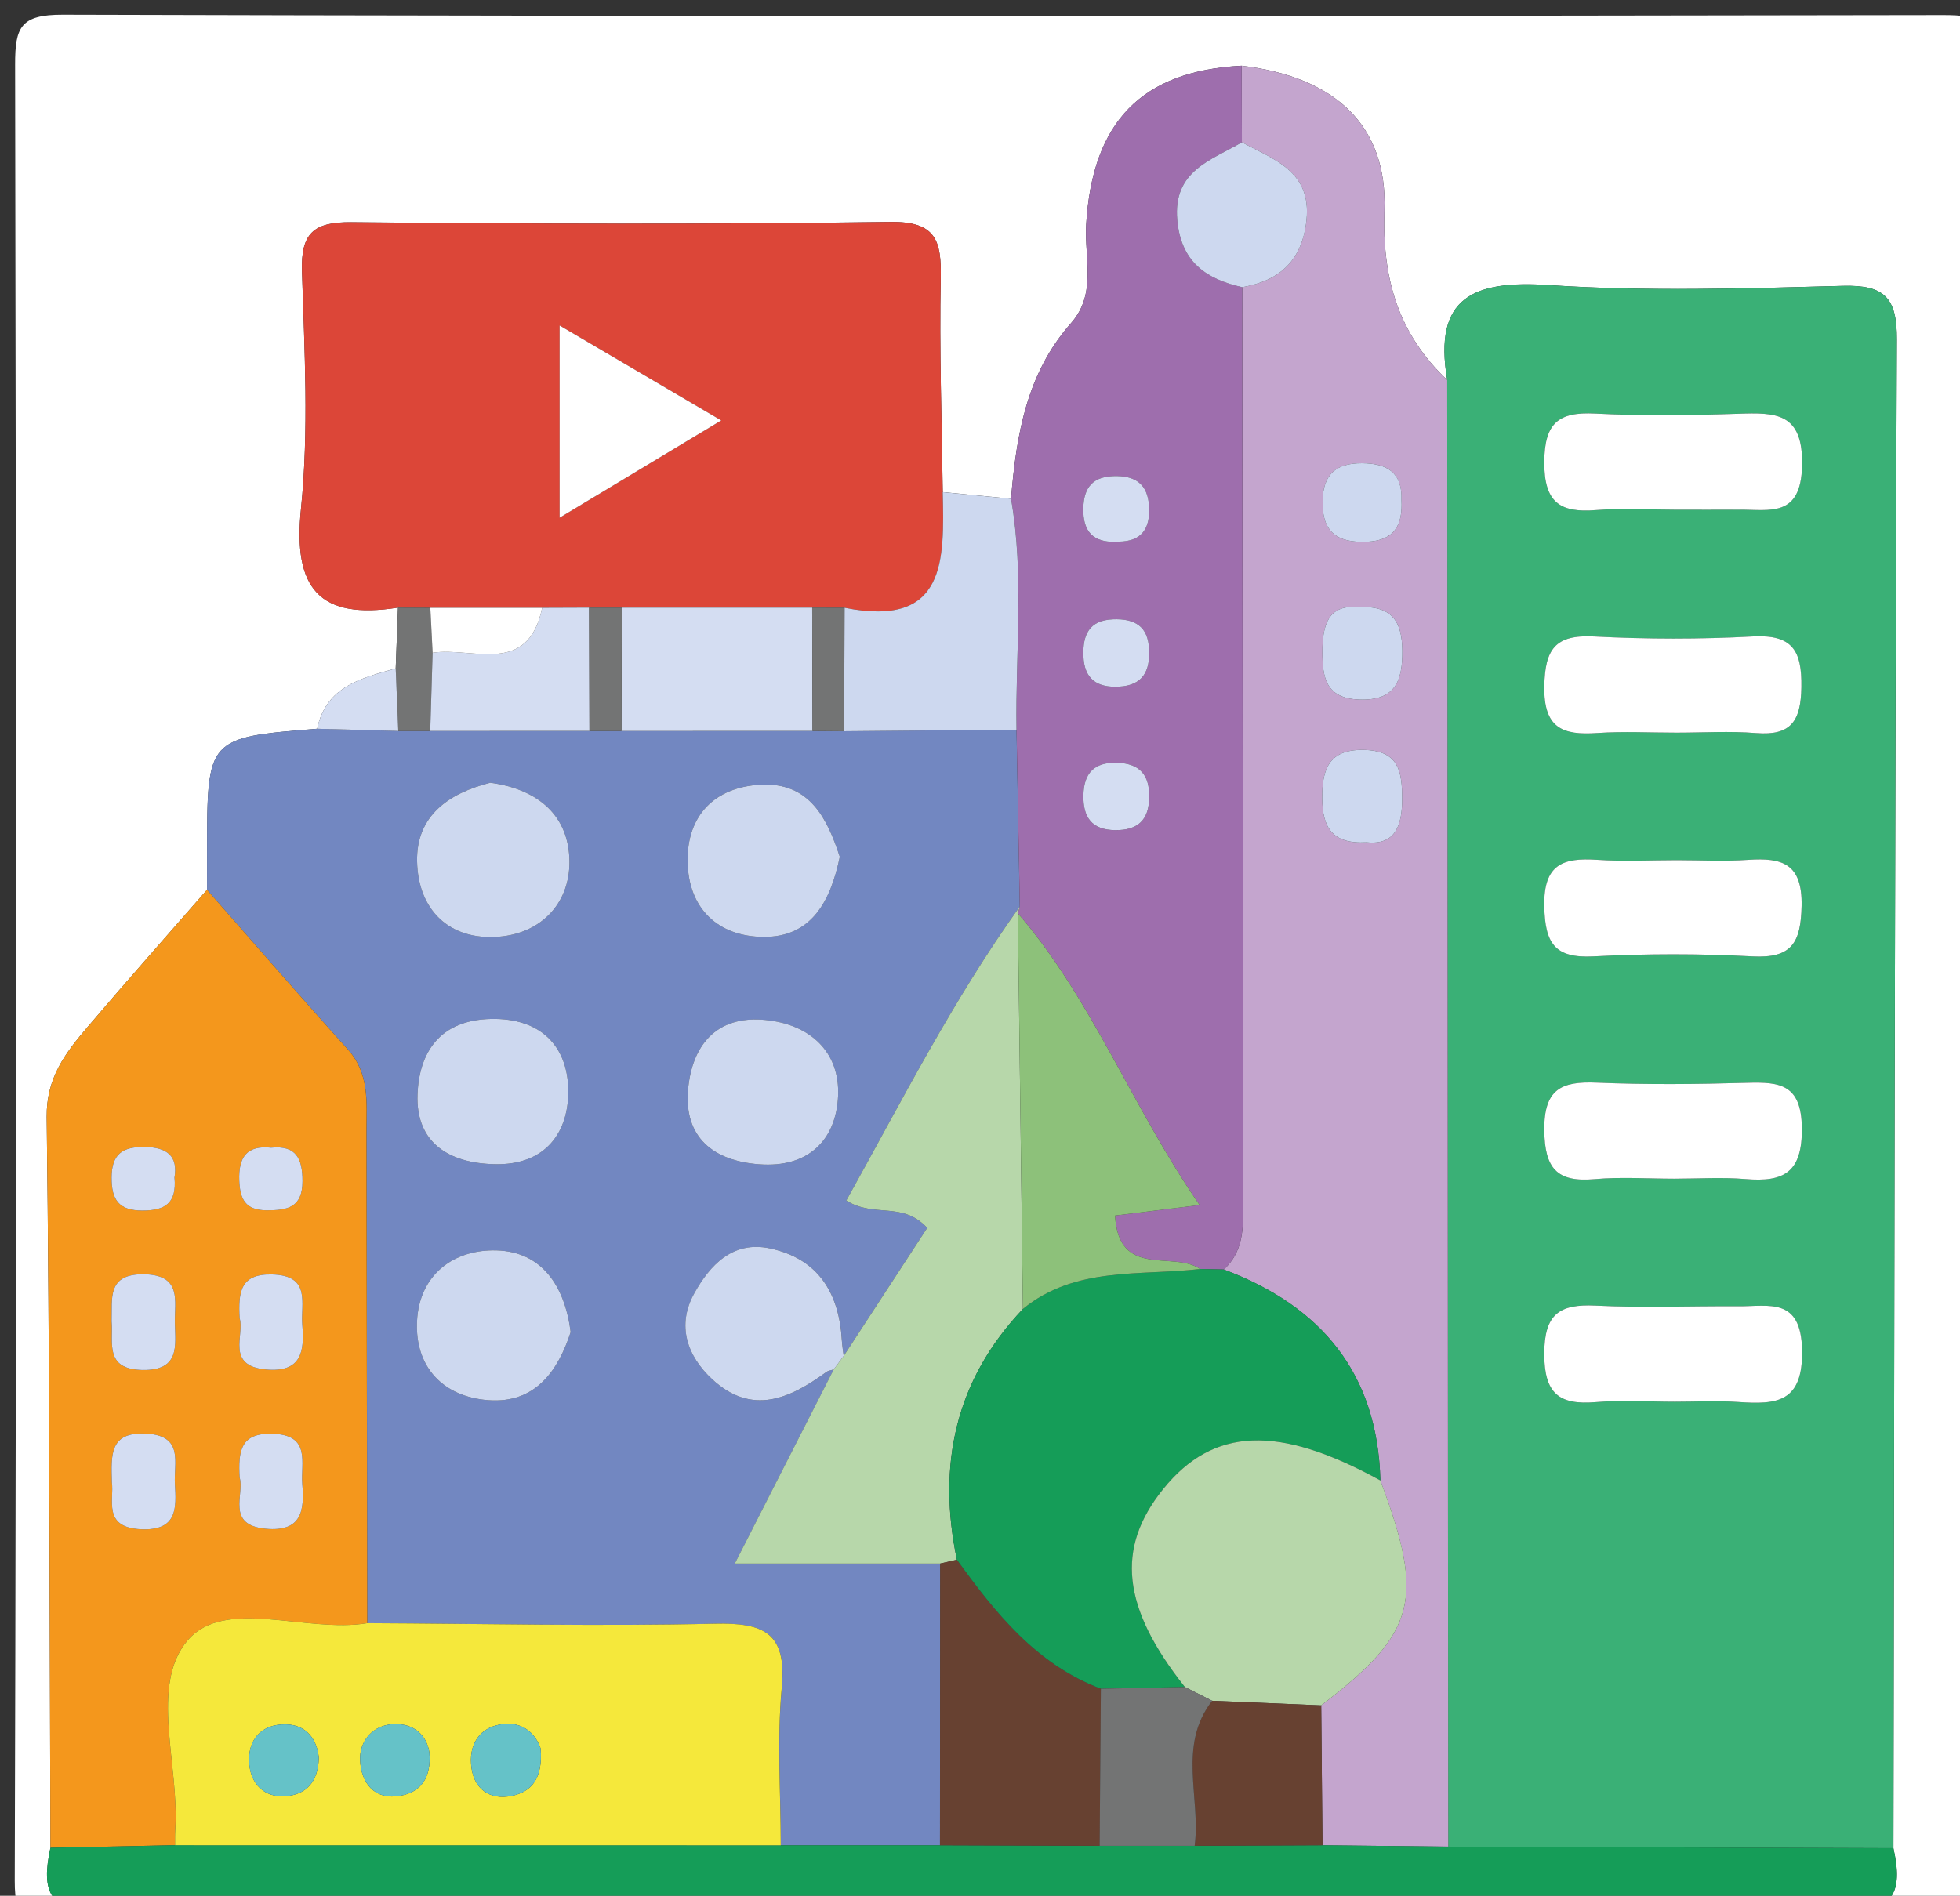 <?xml version="1.0" encoding="utf-8"?>
<!DOCTYPE svg PUBLIC "-//W3C//DTD SVG 1.1//EN" "http://www.w3.org/Graphics/SVG/1.1/DTD/svg11.dtd">
<svg version="1.1" id="Livello_1" xmlns="http://www.w3.org/2000/svg" xmlns:xlink="http://www.w3.org/1999/xlink" x="0px" y="0px"
	 width="123px" height="119px" viewBox="0 0 123 119" enable-background="new 0 0 123 119" xml:space="preserve">
<rect x="0" y="0" width="123" height="119" fill="#333333" stroke="none"/>
<g>
	<path fill-rule="evenodd" clip-rule="evenodd" fill="#FFFFFF" d="M63.054,120.984c-19.665,0-39.329-0.041-58.993,0.054
		c-2.351,0.011-3.144-0.34-3.136-2.991C1.035,80.052,1.021,42.056,0.948,4.061c-0.004-2.35,0.338-3.144,2.991-3.136
		c39.328,0.109,78.656,0.096,117.984,0.023c2.351-0.004,3.145,0.338,3.137,2.99c-0.11,37.995-0.131,75.99,0.025,113.985
		c0.014,3.181-1.15,3.121-3.539,3.11C102.049,120.946,82.551,120.984,63.054,120.984z M24.833,41.959
		c-2.144,0.611-4.371,1.113-4.928,3.787c-6.906,0.559-6.906,0.559-6.909,7.672c0,0.812-0.002,1.623-0.004,2.434
		c-2.503,2.87-5.033,5.718-7.5,8.618c-1.38,1.621-2.591,3.176-2.561,5.654c0.189,15.286,0.178,30.574,0.234,45.861
		c-0.601,2.778-0.092,4.092,3.358,4.079c36.305-0.132,72.61-0.131,108.914-0.001c3.408,0.012,4.01-1.234,3.385-4.053
		c0.054-31.567,0.079-63.135,0.215-94.703c0.011-2.637-0.789-3.434-3.392-3.363c-6.143,0.166-12.314,0.361-18.437-0.048
		c-4.704-0.314-7.279,0.721-6.387,5.961c-3.07-2.904-4.094-6.379-3.939-10.653c0.193-5.37-3.153-8.397-8.965-9.079
		c-6.279,0.323-9.372,3.526-9.755,9.975c-0.123,2.082,0.682,4.342-0.952,6.185c-2.794,3.154-3.433,7.033-3.763,11.022
		c-1.429-0.139-2.857-0.277-4.286-0.416c-0.056-4.474-0.219-8.95-0.125-13.421c0.049-2.358-0.298-3.579-3.16-3.539
		c-11.274,0.158-22.552,0.123-33.827,0.018c-2.373-0.022-3.175,0.693-3.099,3.088c0.156,4.969,0.439,9.988-0.063,14.912
		c-0.513,5.015,1.167,6.965,6.089,6.192C24.929,39.415,24.881,40.687,24.833,41.959z"/>
	<path fill-rule="evenodd" clip-rule="evenodd" fill="#3AB076" d="M90.821,23.859c-0.893-5.24,1.683-6.276,6.387-5.961
		c6.122,0.409,12.294,0.213,18.437,0.048c2.603-0.07,3.402,0.727,3.392,3.363c-0.136,31.567-0.161,63.135-0.215,94.703
		c-9.313-0.032-18.624-0.064-27.937-0.098C90.864,85.229,90.843,54.544,90.821,23.859z M105.133,31.996
		c1.33,0,2.66,0.007,3.99-0.002c1.936-0.013,3.895,0.529,3.966-2.769c0.073-3.344-1.651-3.333-4.011-3.253
		c-2.989,0.1-5.989,0.142-8.974-0.012c-2.323-0.12-3.186,0.607-3.193,3.057c-0.009,2.507,0.971,3.186,3.238,3.003
		C101.801,31.888,103.472,31.995,105.133,31.996z M105.226,53.994c-1.662,0-3.331,0.09-4.986-0.022
		c-2.151-0.146-3.378,0.273-3.327,2.905c0.044,2.328,0.642,3.287,3.095,3.157c3.316-0.175,6.655-0.177,9.971,0
		c2.471,0.132,3.034-0.861,3.082-3.173c0.054-2.653-1.217-3.035-3.347-2.887C108.224,54.078,106.722,53.994,105.226,53.994z
		 M105.113,87.989c1.33,0,2.665-0.075,3.989,0.017c2.393,0.166,4.056,0.039,3.987-3.271c-0.069-3.329-2.074-2.727-3.985-2.74
		c-2.993-0.021-5.99,0.107-8.977-0.041c-2.294-0.114-3.218,0.554-3.218,3.035c0.001,2.479,0.923,3.217,3.218,3.025
		C101.779,87.877,103.451,87.987,105.113,87.989z M105.214,45.992c1.663,0,3.334-0.108,4.985,0.027
		c2.204,0.179,2.812-0.764,2.846-2.877c0.039-2.307-0.563-3.324-3.053-3.189c-3.314,0.18-6.652,0.172-9.969,0.001
		c-2.431-0.125-3.073,0.794-3.111,3.143c-0.042,2.612,1.151,3.069,3.317,2.919C101.884,45.901,103.553,45.993,105.214,45.992z
		 M105.055,73.989c1.496,0,3.001-0.103,4.487,0.023c2.411,0.205,3.568-0.417,3.533-3.217c-0.033-2.718-1.358-2.888-3.416-2.828
		c-3.156,0.092-6.32,0.124-9.474-0.009c-2.222-0.094-3.298,0.42-3.274,2.975c0.021,2.404,0.789,3.296,3.159,3.084
		C101.72,73.869,103.393,73.988,105.055,73.989z"/>
	<path fill-rule="evenodd" clip-rule="evenodd" fill="#7287C1" d="M12.991,55.853c0.001-0.811,0.003-1.623,0.004-2.434
		c0.003-7.113,0.003-7.113,6.91-7.672c1.696,0.047,3.393,0.093,5.089,0.139c0.668,0,1.337,0,2.006,0c3.331,0,6.662,0,9.993,0
		c0.668,0,1.337,0,2.006,0c3.998,0,7.995,0,11.993,0c0.662,0.006,1.324,0.011,1.986,0.017c3.604-0.033,7.209-0.066,10.814-0.099
		c0.068,3.701,0.137,7.401,0.205,11.102c-4.192,5.854-7.424,12.237-10.886,18.455c1.778,1.11,3.502,0.021,5.079,1.716
		c-1.697,2.603-3.469,5.32-5.242,8.04c-0.04-0.329-0.097-0.657-0.116-0.987c-0.17-2.964-1.478-5.114-4.502-5.764
		c-2.34-0.503-3.778,1.048-4.763,2.826c-1.108,2-0.454,3.924,1.139,5.395c2.481,2.287,4.861,1.216,7.152-0.462
		c0.127-0.093,0.31-0.111,0.467-0.164c-1.971,3.868-3.943,7.737-6.211,12.188c4.726,0,8.808,0,12.89,0
		c-0.005,5.894-0.01,11.788-0.015,17.681c-3.33,0.001-6.66,0.001-9.989,0.001c-0.001-3.305-0.245-6.631,0.063-9.906
		c0.324-3.449-1.144-4.072-4.213-4.001c-7.263,0.169-14.534-0.001-21.801-0.033c-0.017-10.288-0.034-20.576-0.048-30.863
		c-0.002-1.806,0.213-3.618-1.171-5.153C18.846,62.565,15.933,59.197,12.991,55.853z M30.766,49.134
		c-2.585,0.656-4.648,2.055-4.591,4.932c0.061,3.08,2.054,4.979,5.121,4.734c2.736-0.219,4.584-2.203,4.433-4.999
		C35.578,51.03,33.604,49.517,30.766,49.134z M52.701,53.785c-0.777-2.374-1.873-4.687-4.958-4.529
		c-2.876,0.147-4.646,1.916-4.592,4.849c0.053,2.93,1.91,4.683,4.757,4.707C50.904,58.836,52.116,56.609,52.701,53.785z
		 M31.043,73.077c3.209,0.078,4.661-2.019,4.619-4.671c-0.043-2.712-1.699-4.513-4.847-4.447c-3.207,0.065-4.514,2.091-4.613,4.742
		C26.089,71.728,28.165,73.02,31.043,73.077z M35.812,83.616c-0.373-2.913-1.815-5.039-4.633-5.128
		c-2.684-0.085-4.868,1.512-5.008,4.449c-0.137,2.885,1.644,4.743,4.479,4.954C33.591,88.11,35.02,86.056,35.812,83.616z
		 M47.625,73.082c3.126,0.246,4.846-1.55,4.97-4.275c0.126-2.769-1.75-4.513-4.579-4.784c-3.119-0.3-4.603,1.666-4.837,4.382
		C42.921,71.384,44.753,72.862,47.625,73.082z"/>
	<path fill-rule="evenodd" clip-rule="evenodd" fill="#C4A5CE" d="M90.821,23.859c0.021,30.685,0.043,61.37,0.063,92.055
		c-2.63-0.028-5.261-0.058-7.891-0.086c-0.027-2.927-0.054-5.853-0.081-8.779c5.979-4.569,6.521-6.624,3.714-14.115
		c-0.175-6.717-3.699-10.949-9.829-13.246c1.397-1.282,1.207-2.974,1.205-4.623c-0.017-19.012-0.03-38.024-0.045-57.037
		c2.395-0.411,3.78-1.726,4.033-4.234c0.309-3.059-2.063-3.78-4.057-4.864c-0.006-1.601-0.012-3.201-0.018-4.802
		c5.812,0.681,9.158,3.709,8.965,9.079C86.728,17.48,87.751,20.956,90.821,23.859z M85.769,52.874
		c1.805,0.186,2.233-1.063,2.224-2.773c-0.009-1.598-0.176-2.932-2.271-3.024c-2.26-0.1-2.771,1.113-2.746,3.055
		C82.999,51.893,83.551,52.997,85.769,52.874z M85.203,38.116c-1.836-0.176-2.217,1.11-2.216,2.799c0,1.616,0.213,2.918,2.298,2.999
		c2.277,0.087,2.74-1.166,2.718-3.087C87.982,39.052,87.393,37.98,85.203,38.116z M87.948,31.407
		c0.072-1.747-0.908-2.325-2.487-2.329c-1.624-0.005-2.429,0.699-2.461,2.376c-0.039,1.959,0.923,2.628,2.767,2.553
		C87.533,33.937,88.031,32.941,87.948,31.407z"/>
	<path fill-rule="evenodd" clip-rule="evenodd" fill="#DC4638" d="M24.977,38.143c-4.922,0.773-6.602-1.177-6.089-6.192
		c0.503-4.924,0.22-9.942,0.063-14.912c-0.076-2.395,0.727-3.11,3.099-3.088c11.275,0.105,22.553,0.14,33.827-0.018
		c2.862-0.04,3.209,1.18,3.16,3.539c-0.094,4.471,0.069,8.947,0.125,13.422c0.09,4.241,0.251,8.542-6.163,7.255
		c-0.676-0.002-1.353-0.005-2.029-0.007c-3.983,0-7.966,0-11.95,0c-0.683,0-1.366,0-2.048,0c-0.982,0.004-1.964,0.007-2.946,0.011
		c-2.339,0-4.68,0-7.019,0C26.33,38.15,25.653,38.146,24.977,38.143z M35.119,32.497c3.59-2.162,6.617-3.983,10.141-6.105
		c-3.596-2.113-6.669-3.919-10.141-5.959C35.119,24.621,35.119,28.088,35.119,32.497z"/>
	<path fill-rule="evenodd" clip-rule="evenodd" fill="#F4971C" d="M12.991,55.853c2.941,3.344,5.855,6.713,8.836,10.02
		c1.384,1.535,1.168,3.348,1.171,5.153c0.014,10.287,0.031,20.575,0.048,30.863c-3.831,0.642-8.923-1.652-11.261,1.065
		c-2.425,2.817-0.516,7.842-0.788,11.89c-0.022,0.326-0.01,0.654-0.013,0.981c-2.606,0.054-5.213,0.107-7.819,0.161
		C3.109,100.699,3.12,85.411,2.931,70.125c-0.03-2.479,1.181-4.033,2.561-5.654C7.958,61.57,10.488,58.723,12.991,55.853z
		 M6.998,82.944c0.118,1.346-0.458,3.011,1.945,3.053c2.36,0.041,2.064-1.527,2.034-2.948c-0.029-1.359,0.469-3.017-1.923-3.062
		C6.693,79.943,7.049,81.52,6.998,82.944z M15.038,82.748c0.323,1.037-0.89,2.979,1.643,3.217c2.245,0.21,2.43-1.141,2.291-2.789
		c-0.113-1.353,0.583-3.124-1.913-3.178C15.077,79.955,14.948,81.103,15.038,82.748z M15.038,92.747
		c0.323,1.037-0.89,2.979,1.643,3.217c2.245,0.209,2.43-1.141,2.291-2.789c-0.113-1.353,0.583-3.125-1.913-3.179
		C15.077,89.953,14.948,91.102,15.038,92.747z M7.019,93.043c0.16,1.101-0.604,2.838,1.829,2.952
		c2.311,0.106,2.218-1.359,2.129-2.852c-0.079-1.316,0.591-3.042-1.827-3.155C6.851,89.88,6.978,91.34,7.019,93.043z M10.951,73.919
		c0.22-1.314-0.423-1.907-1.879-1.923c-1.39-0.017-2.066,0.444-2.07,1.928c-0.004,1.393,0.453,2.064,1.935,2.064
		C10.32,75.989,11.104,75.561,10.951,73.919z M17.015,72.042c-1.547-0.165-2.053,0.611-1.999,2.06
		c0.044,1.172,0.381,1.863,1.709,1.87c1.315,0.008,2.26-0.171,2.259-1.836C18.983,72.715,18.58,71.883,17.015,72.042z"/>
	<path fill-rule="evenodd" clip-rule="evenodd" fill="#9E6EAD" d="M77.917,4.127c0.006,1.601,0.012,3.202,0.018,4.803
		c-1.929,1.138-4.331,1.779-4.056,4.876c0.232,2.627,1.795,3.709,4.079,4.221c0.015,19.012,0.028,38.024,0.045,57.037
		c0.002,1.649,0.192,3.341-1.202,4.624c-0.494-0.011-0.991-0.021-1.487-0.031c-1.688-1.171-5.116,0.639-5.339-3.356
		c1.553-0.192,3.099-0.385,5.307-0.659c-4.268-6.185-6.735-12.898-11.406-18.313l0.121-0.424c-0.068-3.7-0.137-7.401-0.204-11.101
		c-0.077-4.833,0.5-9.68-0.345-14.495c0.33-3.989,0.969-7.868,3.763-11.022c1.634-1.843,0.829-4.103,0.952-6.185
		C68.545,7.654,71.638,4.45,77.917,4.127z M70.205,34c1.469-0.016,1.979-0.842,1.905-2.201c-0.077-1.44-0.896-1.961-2.241-1.913
		c-1.476,0.053-1.917,0.923-1.884,2.247C68.023,33.618,68.868,34.093,70.205,34z M72.108,40.799c-0.036-1.483-0.9-1.977-2.256-1.923
		c-1.513,0.06-1.909,0.981-1.863,2.302c0.052,1.469,0.871,1.999,2.242,1.924C71.713,43.021,72.178,42.129,72.108,40.799z
		 M72.113,50.06c0.046-1.382-0.569-2.135-2.005-2.179c-1.434-0.044-2.095,0.64-2.119,2.05c-0.024,1.374,0.524,2.162,1.988,2.18
		C71.383,52.127,72.11,51.486,72.113,50.06z"/>
	<path fill-rule="evenodd" clip-rule="evenodd" fill="#159D58" d="M3.165,115.986c2.606-0.054,5.213-0.107,7.819-0.161
		c12.671,0.002,25.343,0.003,38.014,0.004c3.33,0,6.66,0,9.989,0c3.341,0.011,6.681,0.022,10.022,0.033c1.987,0,3.976,0,5.963,0
		c2.675-0.012,5.349-0.023,8.022-0.035c2.63,0.029,5.261,0.059,7.891,0.087c9.313,0.033,18.624,0.065,27.937,0.098
		c0.625,2.818,0.023,4.064-3.385,4.053c-36.304-0.13-72.609-0.131-108.914,0.001C3.073,120.078,2.564,118.765,3.165,115.986z"/>
	<path fill-rule="evenodd" clip-rule="evenodd" fill="#CDD8EF" d="M63.447,31.309c0.845,4.814,0.268,9.662,0.345,14.495
		c-3.606,0.033-7.21,0.065-10.815,0.099c0.007-2.583,0.014-5.168,0.021-7.753c6.415,1.286,6.253-3.014,6.164-7.255
		C60.59,31.032,62.019,31.17,63.447,31.309z"/>
	<path fill-rule="evenodd" clip-rule="evenodd" fill="#737474" d="M24.977,38.143c0.676,0.003,1.353,0.007,2.029,0.01
		c0.048,0.941,0.095,1.883,0.143,2.824c-0.05,1.636-0.1,3.272-0.149,4.909c-0.668,0-1.337,0-2.006,0.001
		c-0.053-1.309-0.107-2.618-0.161-3.928C24.881,40.687,24.929,39.415,24.977,38.143z"/>
	<path fill-rule="evenodd" clip-rule="evenodd" fill="#D4DDF2" d="M24.833,41.959c0.054,1.31,0.108,2.619,0.161,3.928
		c-1.696-0.047-3.393-0.093-5.089-0.14C20.462,43.072,22.689,42.57,24.833,41.959z"/>
	<path fill-rule="evenodd" clip-rule="evenodd" fill="#FFFFFF" d="M105.133,31.996c-1.661-0.001-3.332-0.108-4.983,0.025
		c-2.268,0.183-3.247-0.496-3.238-3.003c0.008-2.45,0.87-3.177,3.193-3.057c2.984,0.154,5.984,0.112,8.974,0.012
		c2.359-0.08,4.084-0.091,4.011,3.253c-0.071,3.298-2.03,2.755-3.966,2.769C107.793,32.003,106.463,31.996,105.133,31.996z"/>
	<path fill-rule="evenodd" clip-rule="evenodd" fill="#FFFFFF" d="M105.226,53.994c1.496,0,2.998,0.083,4.487-0.02
		c2.13-0.148,3.4,0.234,3.347,2.887c-0.048,2.312-0.611,3.305-3.082,3.173c-3.315-0.177-6.654-0.175-9.971,0
		c-2.453,0.13-3.051-0.829-3.095-3.157c-0.051-2.631,1.176-3.05,3.327-2.905C101.895,54.084,103.563,53.994,105.226,53.994z"/>
	<path fill-rule="evenodd" clip-rule="evenodd" fill="#FFFFFF" d="M105.113,87.988c-1.662-0.001-3.334-0.111-4.985,0.026
		c-2.295,0.191-3.217-0.546-3.218-3.025c0-2.481,0.924-3.149,3.218-3.035c2.986,0.148,5.983,0.02,8.977,0.041
		c1.911,0.014,3.916-0.589,3.985,2.74c0.068,3.31-1.595,3.437-3.987,3.271C107.778,87.914,106.443,87.989,105.113,87.988z"/>
	<path fill-rule="evenodd" clip-rule="evenodd" fill="#FFFFFF" d="M105.214,45.992c-1.661,0.001-3.33-0.091-4.984,0.023
		c-2.166,0.15-3.359-0.307-3.317-2.919c0.038-2.348,0.681-3.268,3.111-3.143c3.316,0.171,6.654,0.178,9.969-0.001
		c2.489-0.135,3.092,0.882,3.053,3.189c-0.034,2.113-0.642,3.056-2.846,2.877C108.548,45.884,106.877,45.992,105.214,45.992z"/>
	<path fill-rule="evenodd" clip-rule="evenodd" fill="#FFFFFF" d="M105.055,73.989c-1.662-0.001-3.335-0.12-4.984,0.028
		c-2.37,0.212-3.138-0.68-3.159-3.084c-0.023-2.555,1.053-3.068,3.274-2.975c3.153,0.133,6.317,0.101,9.474,0.009
		c2.058-0.06,3.383,0.11,3.416,2.828c0.035,2.8-1.122,3.422-3.533,3.217C108.056,73.887,106.551,73.989,105.055,73.989z"/>
	<path fill-rule="evenodd" clip-rule="evenodd" fill="#F5E83B" d="M48.998,115.829c-12.671-0.001-25.342-0.002-38.014-0.004
		c0.004-0.327-0.008-0.655,0.014-0.981c0.271-4.048-1.637-9.072,0.788-11.89c2.338-2.718,7.43-0.424,11.261-1.065
		c7.268,0.032,14.539,0.202,21.801,0.033c3.069-0.071,4.537,0.552,4.213,4.001C48.753,109.198,48.996,112.524,48.998,115.829z
		 M33.93,109.764c-0.242-0.759-0.967-1.674-2.284-1.551c-1.574,0.147-2.272,1.317-2.053,2.796c0.194,1.312,1.163,1.996,2.509,1.723
		C33.379,112.473,34.067,111.623,33.93,109.764z M20.007,110.347c-0.1-1.135-0.751-2.077-2.063-2.105
		c-1.545-0.034-2.427,0.975-2.303,2.481c0.102,1.234,0.927,2.132,2.284,2.026C19.208,112.649,19.965,111.864,20.007,110.347z
		 M26.949,110.023c-0.156-1.092-0.976-1.857-2.25-1.799c-1.303,0.061-2.156,1.055-2.101,2.27c0.064,1.397,0.875,2.533,2.542,2.225
		C26.398,112.486,27.072,111.612,26.949,110.023z"/>
	<path fill-rule="evenodd" clip-rule="evenodd" fill="#B7D7AA" d="M52.946,85.116c1.773-2.72,3.545-5.438,5.242-8.04
		c-1.576-1.695-3.3-0.605-5.079-1.716c3.462-6.218,6.694-12.602,10.886-18.455c0,0-0.121,0.423-0.12,0.423
		c0.105,8.279,0.212,16.558,0.317,24.837c-4.259,4.489-5.38,9.805-4.144,15.74c-0.349,0.08-0.698,0.161-1.047,0.241
		c-4.082,0-8.164,0-12.89,0c2.268-4.45,4.24-8.319,6.209-12.187C52.528,85.68,52.737,85.397,52.946,85.116z"/>
	<path fill-rule="evenodd" clip-rule="evenodd" fill="#674131" d="M59.002,98.147c0.35-0.08,0.698-0.161,1.047-0.241
		c2.427,3.353,4.979,6.565,9.036,8.098c-0.025,3.286-0.051,6.571-0.075,9.858c-3.342-0.011-6.682-0.022-10.023-0.033
		C58.992,109.936,58.997,104.041,59.002,98.147z"/>
	<path fill-rule="evenodd" clip-rule="evenodd" fill="#D4DDF2" d="M39.02,38.142c3.983,0,7.966,0,11.95,0
		c0.007,2.581,0.014,5.162,0.021,7.743c-3.998,0-7.995,0-11.993,0.001C39.005,43.306,39.012,40.724,39.02,38.142z"/>
	<path fill-rule="evenodd" clip-rule="evenodd" fill="#CDD8EF" d="M30.766,49.134c2.837,0.383,4.812,1.896,4.962,4.667
		c0.151,2.796-1.697,4.78-4.433,4.999c-3.066,0.245-5.06-1.654-5.121-4.734C26.118,51.189,28.181,49.79,30.766,49.134z"/>
	<path fill-rule="evenodd" clip-rule="evenodd" fill="#CDD8EF" d="M52.701,53.785c-0.585,2.825-1.797,5.052-4.793,5.027
		c-2.848-0.024-4.704-1.777-4.757-4.707c-0.054-2.933,1.715-4.701,4.592-4.849C50.829,49.098,51.924,51.411,52.701,53.785z"/>
	<path fill-rule="evenodd" clip-rule="evenodd" fill="#CDD8EF" d="M52.946,85.116c-0.209,0.281-0.418,0.563-0.625,0.845
		c-0.155,0.052-0.337,0.07-0.465,0.163c-2.291,1.678-4.671,2.749-7.152,0.462c-1.593-1.471-2.247-3.395-1.139-5.395
		c0.985-1.778,2.423-3.329,4.763-2.826c3.024,0.649,4.332,2.8,4.502,5.764C52.85,84.459,52.907,84.787,52.946,85.116z"/>
	<path fill-rule="evenodd" clip-rule="evenodd" fill="#CDD8EF" d="M31.043,73.077c-2.878-0.058-4.954-1.35-4.841-4.376
		c0.099-2.651,1.406-4.677,4.613-4.742c3.147-0.065,4.803,1.735,4.847,4.447C35.704,71.059,34.252,73.155,31.043,73.077z"/>
	<path fill-rule="evenodd" clip-rule="evenodd" fill="#CDD8EF" d="M35.812,83.616c-0.792,2.439-2.221,4.494-5.163,4.275
		c-2.834-0.211-4.616-2.069-4.479-4.954c0.14-2.938,2.324-4.534,5.008-4.449C33.997,78.577,35.439,80.703,35.812,83.616z"/>
	<path fill-rule="evenodd" clip-rule="evenodd" fill="#CDD8EF" d="M47.625,73.082c-2.872-0.22-4.704-1.698-4.446-4.678
		c0.235-2.716,1.719-4.682,4.837-4.382c2.83,0.271,4.706,2.016,4.579,4.784C52.471,71.532,50.751,73.328,47.625,73.082z"/>
	<path fill-rule="evenodd" clip-rule="evenodd" fill="#D4DDF2" d="M27,45.886c0.049-1.637,0.099-3.273,0.149-4.91
		c2.519-0.389,5.975,1.505,6.876-2.823c0.982-0.004,1.964-0.007,2.946-0.011c0.007,2.581,0.014,5.162,0.021,7.743
		C33.661,45.885,30.33,45.886,27,45.886z"/>
	<path fill-rule="evenodd" clip-rule="evenodd" fill="#737474" d="M50.991,45.885c-0.007-2.581-0.015-5.163-0.021-7.743
		c0.677,0.002,1.353,0.005,2.029,0.007c-0.007,2.585-0.015,5.17-0.021,7.753C52.315,45.896,51.653,45.891,50.991,45.885z"/>
	<path fill-rule="evenodd" clip-rule="evenodd" fill="#737474" d="M36.992,45.885c-0.007-2.581-0.015-5.163-0.021-7.743
		c0.683,0,1.366,0,2.049,0c-0.007,2.582-0.014,5.164-0.021,7.744C38.33,45.885,37.661,45.885,36.992,45.885z"/>
	<path fill-rule="evenodd" clip-rule="evenodd" fill="#159D58" d="M69.086,106.004c-4.058-1.532-6.61-4.745-9.037-8.098
		c-1.235-5.936-0.114-11.251,4.144-15.741c3.288-2.688,7.325-2.066,11.121-2.508c0.496,0.011,0.993,0.021,1.487,0.031
		c6.127,2.296,9.651,6.528,9.826,13.242c-6.394-3.52-10.493-3.355-13.635,0.543c-2.993,3.715-2.584,7.44,1.363,12.423
		C72.599,105.933,70.842,105.969,69.086,106.004z"/>
	<path fill-rule="evenodd" clip-rule="evenodd" fill="#B7D7AA" d="M74.358,105.896c-3.95-4.982-4.359-8.708-1.366-12.423
		c3.142-3.898,7.241-4.063,13.635-0.543c2.807,7.494,2.266,9.549-3.714,14.118c-2.28-0.096-4.562-0.191-6.843-0.288
		C75.5,106.473,74.929,106.185,74.358,105.896z"/>
	<path fill-rule="evenodd" clip-rule="evenodd" fill="#674131" d="M76.07,106.761c2.281,0.097,4.563,0.192,6.843,0.288
		c0.027,2.927,0.054,5.853,0.081,8.779c-2.674,0.011-5.348,0.022-8.021,0.034C75.363,112.831,73.881,109.575,76.07,106.761z"/>
	<path fill-rule="evenodd" clip-rule="evenodd" fill="#CDD8EF" d="M77.958,18.028c-2.284-0.512-3.847-1.594-4.079-4.221
		c-0.275-3.097,2.127-3.738,4.056-4.876c1.994,1.083,4.365,1.805,4.057,4.863C81.738,16.302,80.353,17.617,77.958,18.028z"/>
	<path fill-rule="evenodd" clip-rule="evenodd" fill="#CDD8EF" d="M85.769,52.874c-2.218,0.123-2.77-0.981-2.793-2.742
		c-0.025-1.942,0.486-3.155,2.746-3.055c2.095,0.092,2.262,1.426,2.271,3.024C88.002,51.812,87.573,53.06,85.769,52.874z"/>
	<path fill-rule="evenodd" clip-rule="evenodd" fill="#CDD8EF" d="M85.203,38.116c2.189-0.136,2.779,0.936,2.8,2.711
		c0.022,1.921-0.44,3.174-2.718,3.087c-2.085-0.081-2.298-1.383-2.298-2.999C82.986,39.226,83.367,37.94,85.203,38.116z"/>
	<path fill-rule="evenodd" clip-rule="evenodd" fill="#CDD8EF" d="M87.95,31.4c0.081,1.541-0.417,2.536-2.184,2.607
		c-1.844,0.075-2.806-0.594-2.767-2.553c0.032-1.677,0.837-2.381,2.461-2.376C87.04,29.083,88.021,29.66,87.95,31.4z"/>
	<path fill-rule="evenodd" clip-rule="evenodd" fill="#FFFFFF" d="M35.119,32.497c0-4.409,0-7.876,0-12.064
		c3.472,2.041,6.545,3.847,10.141,5.959C41.736,28.514,38.709,30.335,35.119,32.497z"/>
	<path fill-rule="evenodd" clip-rule="evenodd" fill="#FFFFFF" d="M34.025,38.153c-0.902,4.328-4.358,2.434-6.876,2.823
		c-0.047-0.94-0.095-1.882-0.143-2.823C29.345,38.153,31.686,38.153,34.025,38.153z"/>
	<path fill-rule="evenodd" clip-rule="evenodd" fill="#D4DDF2" d="M7.002,82.942c0.047-1.423-0.309-2.999,2.051-2.955
		c2.392,0.045,1.894,1.702,1.923,3.062c0.031,1.421,0.327,2.989-2.034,2.948C6.54,85.955,7.116,84.29,7.002,82.942z"/>
	<path fill-rule="evenodd" clip-rule="evenodd" fill="#D4DDF2" d="M15.038,82.748c-0.09-1.646,0.039-2.793,2.021-2.75
		c2.496,0.054,1.8,1.825,1.913,3.178c0.139,1.648-0.046,2.999-2.291,2.789C14.148,85.728,15.361,83.785,15.038,82.748z"/>
	<path fill-rule="evenodd" clip-rule="evenodd" fill="#D4DDF2" d="M15.038,92.747c-0.09-1.646,0.039-2.794,2.021-2.751
		c2.496,0.054,1.8,1.826,1.913,3.179c0.139,1.648-0.046,2.998-2.291,2.789C14.148,95.727,15.361,93.784,15.038,92.747z"/>
	<path fill-rule="evenodd" clip-rule="evenodd" fill="#D4DDF2" d="M7.019,93.043C6.978,91.34,6.851,89.88,9.15,89.988
		c2.418,0.113,1.748,1.839,1.827,3.155c0.089,1.492,0.182,2.958-2.129,2.852C6.415,95.881,7.179,94.144,7.019,93.043z"/>
	<path fill-rule="evenodd" clip-rule="evenodd" fill="#D4DDF2" d="M10.951,73.919c0.153,1.642-0.631,2.07-2.014,2.069
		c-1.482,0-1.938-0.672-1.935-2.064c0.004-1.483,0.68-1.944,2.07-1.928C10.528,72.012,11.171,72.604,10.951,73.919z"/>
	<path fill-rule="evenodd" clip-rule="evenodd" fill="#D4DDF2" d="M17.015,72.042c1.564-0.159,1.968,0.673,1.969,2.094
		c0.001,1.665-0.943,1.844-2.259,1.836c-1.328-0.007-1.665-0.698-1.709-1.87C14.962,72.653,15.468,71.877,17.015,72.042z"/>
	<path fill-rule="evenodd" clip-rule="evenodd" fill="#8DC17A" d="M75.313,79.657c-3.796,0.441-7.833-0.181-11.121,2.508
		c-0.104-8.278-0.211-16.558-0.316-24.836c4.67,5.415,7.138,12.128,11.405,18.313c-2.208,0.274-3.754,0.467-5.307,0.659
		C70.197,80.296,73.626,78.486,75.313,79.657z"/>
	<path fill-rule="evenodd" clip-rule="evenodd" fill="#D4DDF2" d="M70.209,34c-1.341,0.094-2.186-0.382-2.224-1.867
		c-0.033-1.324,0.408-2.194,1.884-2.247c1.346-0.048,2.164,0.472,2.241,1.913C72.184,33.157,71.674,33.984,70.209,34z"/>
	<path fill-rule="evenodd" clip-rule="evenodd" fill="#D4DDF2" d="M72.108,40.796c0.069,1.333-0.396,2.225-1.877,2.306
		c-1.371,0.075-2.19-0.456-2.242-1.924c-0.046-1.321,0.351-2.243,1.863-2.302C71.208,38.822,72.072,39.315,72.108,40.796z"/>
	<path fill-rule="evenodd" clip-rule="evenodd" fill="#D4DDF2" d="M72.112,50.062c-0.002,1.424-0.729,2.065-2.135,2.048
		c-1.464-0.018-2.013-0.806-1.988-2.18c0.024-1.41,0.686-2.094,2.119-2.05C71.544,47.925,72.159,48.678,72.112,50.062z"/>
	<path fill-rule="evenodd" clip-rule="evenodd" fill="#737474" d="M76.07,106.761c-2.189,2.814-0.707,6.07-1.098,9.102
		c-1.988,0-3.977,0-5.964,0c0.025-3.287,0.051-6.572,0.076-9.858c1.757-0.035,3.514-0.071,5.271-0.107
		C74.929,106.185,75.5,106.473,76.07,106.761z"/>
	<path fill-rule="evenodd" clip-rule="evenodd" fill="#65C2C8" d="M33.93,109.764c0.137,1.859-0.551,2.709-1.828,2.968
		c-1.346,0.273-2.315-0.411-2.509-1.723c-0.219-1.479,0.479-2.648,2.053-2.796C32.963,108.09,33.688,109.005,33.93,109.764z"/>
	<path fill-rule="evenodd" clip-rule="evenodd" fill="#65C2C8" d="M20.007,110.347c-0.042,1.518-0.798,2.303-2.083,2.402
		c-1.357,0.105-2.183-0.792-2.284-2.026c-0.124-1.507,0.758-2.516,2.303-2.481C19.256,108.27,19.907,109.212,20.007,110.347z"/>
	<path fill-rule="evenodd" clip-rule="evenodd" fill="#65C2C8" d="M26.949,110.023c0.123,1.589-0.551,2.463-1.809,2.695
		c-1.667,0.309-2.478-0.827-2.542-2.225c-0.056-1.215,0.798-2.209,2.101-2.27C25.974,108.166,26.793,108.932,26.949,110.023z"/>
</g>
</svg>
